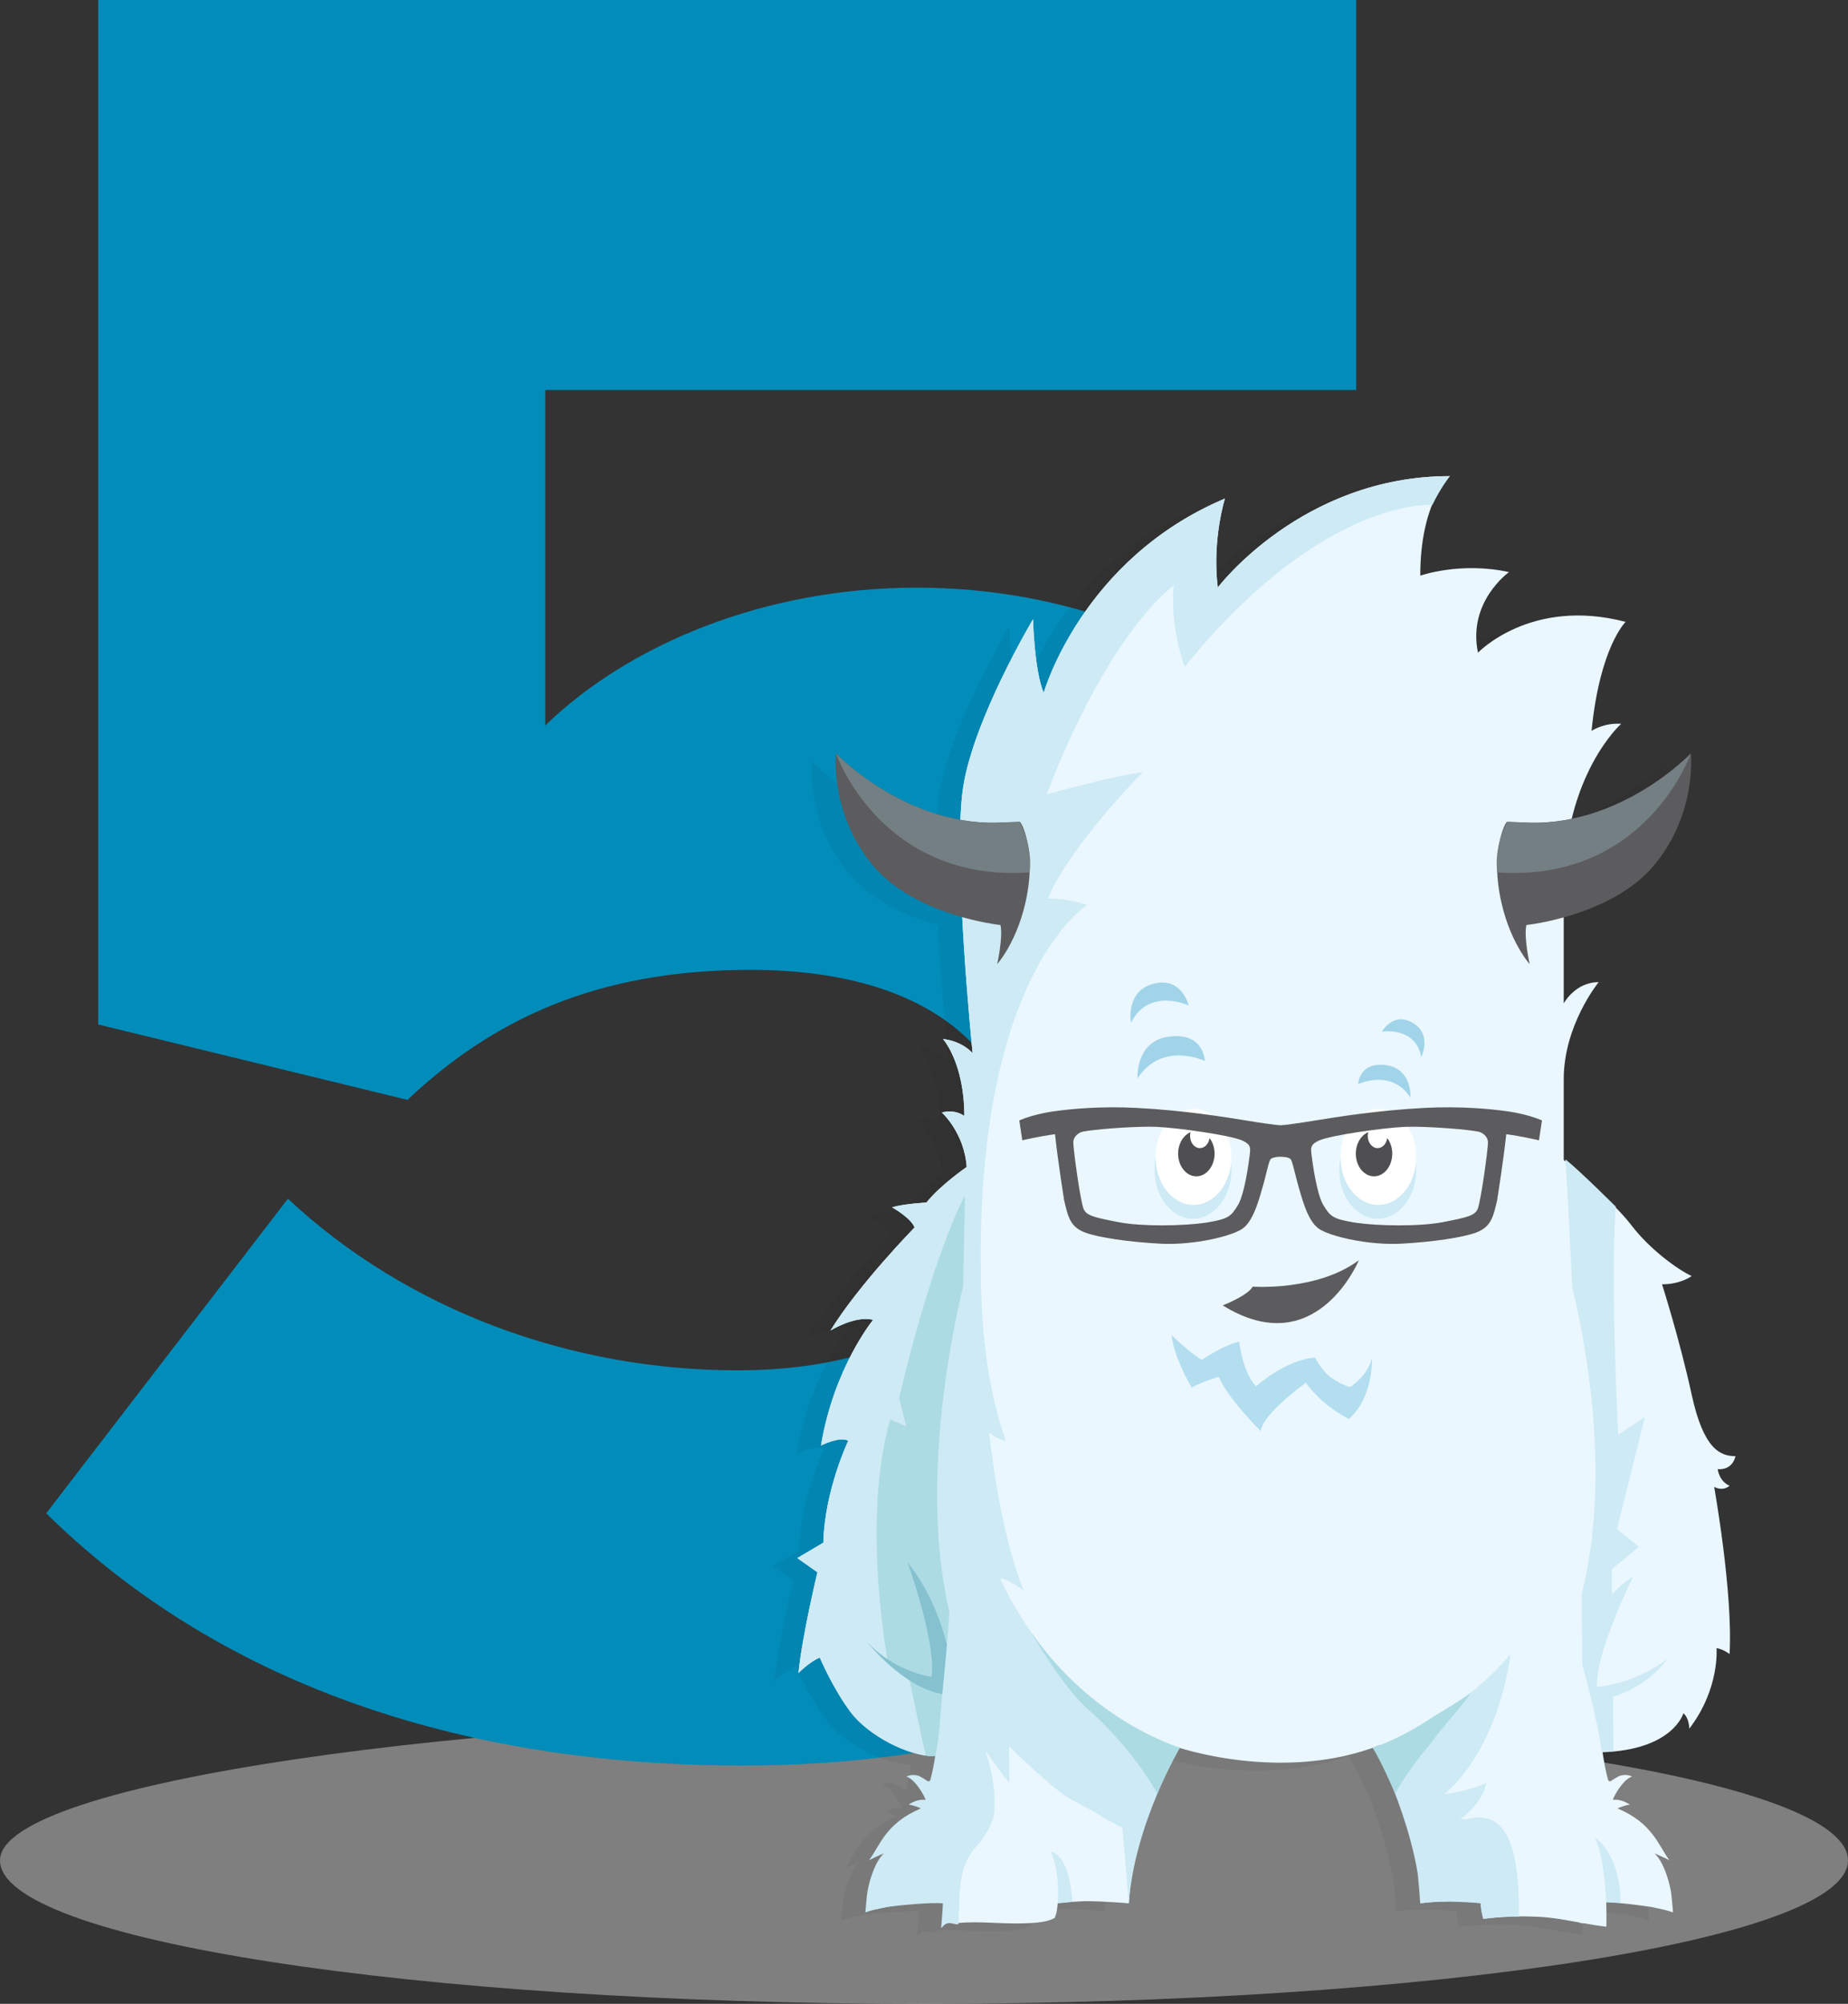 <?xml version="1.0" encoding="UTF-8" standalone="no"?>
<!-- Generator: Adobe Illustrator 17.0.0, SVG Export Plug-In . SVG Version: 6.00 Build 0)  -->

<svg
   xmlns:dc="http://purl.org/dc/elements/1.1/"
   xmlns:cc="http://creativecommons.org/ns#"
   xmlns:rdf="http://www.w3.org/1999/02/22-rdf-syntax-ns#"
   xmlns:svg="http://www.w3.org/2000/svg"
   xmlns="http://www.w3.org/2000/svg"
   xmlns:sodipodi="http://sodipodi.sourceforge.net/DTD/sodipodi-0.dtd"
   xmlns:inkscape="http://www.inkscape.org/namespaces/inkscape"
   version="1.1"
   id="Layer_1"
   x="0px"
   y="0px"
   width="161.451"
   height="175"
   viewBox="0 0 161.451 175"
   enable-background="new 0 0 250 250"
   xml:space="preserve"
   inkscape:version="0.91 r13725"
   sodipodi:docname="foundation.svg"><rect x="0" y="0" width="161.451" height="175" fill="#333333" stroke="none"/><defs
     id="defs5545" /><sodipodi:namedview
     pagecolor="#ffffff"
     bordercolor="#666666"
     borderopacity="1"
     objecttolerance="10"
     gridtolerance="10"
     guidetolerance="10"
     inkscape:pageopacity="0"
     inkscape:pageshadow="2"
     inkscape:window-width="1920"
     inkscape:window-height="1017"
     id="namedview5543"
     showgrid="false"
     fit-margin-top="0"
     fit-margin-left="0"
     fit-margin-right="0"
     fit-margin-bottom="0"
     inkscape:zoom="0.944"
     inkscape:cx="112.55"
     inkscape:cy="120.671"
     inkscape:window-x="0"
     inkscape:window-y="26"
     inkscape:window-maximized="1"
     inkscape:current-layer="Layer_1" /><path
     enable-background="new    "
     d="M 161.451,162.471 C 161.451,169.39 125.309,175 80.725,175 36.141,175 0,169.39 0,162.471 c 0,-6.921 42.397,-12.529 80.726,-12.529 45.626,0 80.725,5.608 80.725,12.529 z"
     id="path5401"
     inkscape:connector-curvature="0"
     style="opacity:0.5;fill:#cccccc" /><g
     id="g5403"
     transform="matrix(0.721,0,0,0.721,-8.978,-2.163)"><path
       d="m 18.048,186.303 29.291,-38.109 c 14.488,13.543 34.33,20.787 54.487,20.787 22.992,0 34.33,-11.339 34.33,-24.252 0,-14.173 -11.023,-24.252 -32.755,-24.252 -16.693,0 -29.921,4.725 -41.574,15.748 l -37.479,-9.134 0,-124.091 152.438,0 0,47.243 -98.267,0 0,40.629 c 10.079,-9.764 26.456,-16.693 45.038,-16.693 35.905,0 67.715,25.826 67.715,68.345 0,45.354 -34.33,74.329 -88.817,74.329 -37.164,0 -65.195,-11.653 -84.407,-30.55 z"
       id="path5405"
       inkscape:connector-curvature="0"
       style="fill:#028cb9" /></g><g
     id="g5407"
     transform="matrix(0.721,0,0,0.721,-8.978,-2.163)"
     style="opacity:0.05"><g
       id="g5409"><g
         id="g5411"><path
           d="m 219.827,180.35 c -1.866,0 -3.876,-0.861 -5.311,-7.464 -1.436,-6.603 -3.588,-13.349 -3.588,-13.349 2.297,0 3.588,-1.005 3.588,-1.005 -1.579,-0.718 -5.024,-3.158 -7.32,-6.172 -2.296,-3.014 -8.182,-7.895 -8.182,-7.895 0,0 0,-3.157 0,-9.76 0,-6.603 4.235,-11.77 4.235,-11.77 -2.87,0 -4.235,2.583 -4.235,2.583 0,0 0,-0.143 0,-13.923 0,-13.78 6.961,-19.951 6.961,-19.951 -2.153,-0.143 -3.588,0.861 -3.588,0.861 1.005,-10.191 4.127,-13.206 4.127,-13.206 -11.483,-3.014 -17.889,3.732 -17.889,3.732 -1.292,-6.172 3.759,-9.762 3.759,-9.762 -5.885,-1.292 -10.752,0.431 -10.752,0.431 0,-9.043 3.595,-12.059 3.595,-12.059 -17.942,0 -28.13,13.491 -28.13,13.491 -0.717,-5.742 0.863,-10.77 0.863,-10.77 -17.368,7.32 -21.96,23.532 -21.96,23.532 -1.148,-2.727 -1.291,-8.918 -1.291,-8.918 0,0 -7.177,12.022 -8.469,20.346 -1.292,8.326 1.148,32.225 1.148,32.225 0,0 -1.148,-1.435 -3.588,-1.722 0,0 2.584,2.871 2.584,9.33 0,0 -1.005,-0.861 -2.728,-0.431 0,0 2.727,2.44 3.014,6.603 0,0 -3.158,2.153 -4.88,4.306 0,0 -2.728,0.143 -4.163,0.574 0,0 2.297,1.292 2.728,2.44 0,0 -6.746,6.89 -10.191,12.488 0,0 3.014,-1.866 5.167,-1.292 0,0 -4.737,5.741 -6.316,15.215 0,0 2.296,-1.148 3.301,-0.574 0,0 -2.871,6.028 -3.014,12.344 l -3.158,1.866 2.44,1.722 c 0,0 -1.866,7.751 -2.297,12.201 0,0 1.435,-1.435 2.584,-1.866 0,0 1.579,3.732 3.732,6.603 2.153,2.871 7.034,5.311 9.904,5.311 l 5.396,-0.211 c -0.669,2.888 -1.99,5.336 -4.772,5.465 l -0.309,0.495 c -0.058,-0.004 -0.116,-0.007 -0.172,-0.008 -0.055,0.843 -1.757,0.995 -2.225,1.579 -1.423,1.775 -2.507,4.213 -3.23,6.387 -0.529,1.593 -0.279,1.593 -0.646,3.23 -0.12,0.536 -0.676,1.108 -0.861,1.651 1.55,-0.521 5.845,-0.868 8.108,-1.035 l 0.038,2.003 c 0,0 0.373,0.347 0.991,0.598 0.021,-0.004 0.042,-0.01 0.068,-0.008 0.21,0.017 0.413,0.048 0.611,0.097 3.395,-0.304 5.759,0.269 9.694,-0.058 0.766,-0.091 1.484,-0.199 2.154,-0.58 0.191,-0.569 0.216,-0.604 0.306,-1.34 0.019,-0.131 0.019,-0.266 0.051,-0.426 0.062,-0.011 0.122,-0.019 0.182,-0.028 0.023,-0.009 0.06,-0.016 0.14,-0.019 0.017,-0.005 0.031,-0.013 0.05,-0.015 0.062,-0.005 0.124,-0.011 0.187,-0.016 0.043,-0.016 0.084,-0.021 0.121,-0.011 0.712,-0.064 1.856,-0.124 2.568,-0.162 2.315,-0.004 5.36,0.263 5.36,0.263 0.188,-2.595 0.377,-6.621 4.575,-18.355 l 1.041,-0.645 c 0,0 12.895,4.544 24.861,-0.184 0.947,2.331 4.011,10.164 4.492,15.102 0.412,0.579 0.366,1.313 0.38,2.091 0.012,0.659 0.067,1.317 0.085,1.974 0.43,-0.058 1.984,-0.249 3.945,-0.246 0.712,0.039 1.855,0.099 2.568,0.162 0.037,-0.01 0.078,-0.005 0.121,0.011 0.062,0.005 0.124,0.01 0.187,0.016 0.019,0.002 0.033,0.01 0.05,0.015 0.081,0.003 0.117,0.01 0.14,0.019 0.06,0.009 0.12,0.018 0.182,0.028 0.032,0.16 0.032,0.294 0.051,0.426 0.09,0.735 0.115,0.77 0.306,1.34 0.061,0.035 0.124,0.065 0.186,0.096 2.143,-0.272 4.314,-0.322 6.47,-0.219 1.696,0.08 3.362,0.399 5.031,0.702 0,0.016 0.002,0.032 0.002,0.048 0.168,0.018 0.333,0.03 0.497,0.041 0.896,0.16 1.794,0.309 2.697,0.407 0.017,-1.13 0.011,-2.119 -0.013,-2.987 1.798,0.086 4.4,0.444 5.492,0.603 0.433,0.104 0.784,0.168 1.154,0.247 0.05,0.015 0.103,0.03 0.148,0.045 -0.002,-0.004 -0.004,-0.009 -0.005,-0.013 0.37,0.083 0.77,0.188 1.297,0.372 -0.08,-0.971 -0.073,-0.951 -0.201,-2.168 -0.099,-0.942 -0.774,-3.802 -2.037,-4.982 0,0 1.376,0.595 1.796,0.832 -1.357,-1.838 -2.016,-4.466 -6.279,-6.278 0,0 0.778,-0.367 1.49,-0.46 -0.744,-0.458 -1.312,-0.639 -2.065,-0.584 0.256,-0.727 1.382,-2.559 2.326,-2.795 0,0 -0.58,-0.403 -1.528,-0.091 -0.352,0.185 -0.694,0.383 -1.027,0.617 -0.126,0.089 -0.309,-0.003 -0.346,-0.141 -0.298,-1.102 -0.492,-2.222 -0.668,-3.347 8.59,-0.311 9.794,-4.718 9.794,-4.718 0.718,0.574 0.717,1.866 0.717,1.866 3.732,-4.88 3.302,-9.761 3.302,-9.761 0.861,0.143 1.579,0.718 1.579,0.718 0.431,-7.464 -1.866,-20.239 -1.866,-20.239 1.148,0.574 1.866,-0.143 1.866,-0.143 -1.292,-0.574 -1.435,-2.01 -1.435,-2.01 1.865,0.145 2.152,-1.578 2.152,-1.578 z"
           id="path5413"
           inkscape:connector-curvature="0" /></g><path
         d="m 137.709,234.506 c 0,0 0.336,-3.63 -0.847,-6.25 0,0 2.242,0.152 2.619,6.073 0,0 -1.57,0.183 -1.772,0.177 z"
         id="path5415"
         inkscape:connector-curvature="0" /><path
         d="m 126.455,222.264 0.014,-0.111 c 0.008,0.054 0.007,0.097 -0.014,0.111 z"
         id="path5417"
         inkscape:connector-curvature="0" /><path
         d="m 128.554,234.225 c -0.013,-0.003 -0.02,-0.005 -0.02,-0.005 0,0 0.009,-0.025 0.026,-0.068 l -0.006,0.073 z"
         id="path5419"
         inkscape:connector-curvature="0" /><path
         d="m 157.098,75.132 c -0.717,-5.742 0.863,-10.77 0.863,-10.77 C 140.593,71.682 136,87.894 136,87.894 c -1.148,-2.727 -1.291,-8.918 -1.291,-8.918 0,0 -7.177,12.022 -8.469,20.346 -1.292,8.326 1.148,32.225 1.148,32.225 0,0 -1.148,-1.435 -3.588,-1.722 0,0 2.584,2.871 2.584,9.33 0,0 -1.005,-0.861 -2.728,-0.431 0,0 2.727,2.44 3.014,6.603 0,0 -3.158,2.153 -4.88,4.306 0,0 -2.728,0.143 -4.163,0.574 0,0 2.297,1.292 2.728,2.44 0,0 -6.746,6.89 -10.191,12.488 0,0 3.014,-1.866 5.167,-1.292 0,0 -4.737,5.741 -6.316,15.215 0,0 2.296,-1.148 3.301,-0.574 0,0 -2.871,6.028 -3.014,12.344 l -3.158,1.866 2.44,1.722 c 0,0 -1.866,7.751 -2.297,12.201 0,0 1.435,-1.435 2.584,-1.866 0,0 1.579,3.732 3.732,6.603 2.153,2.871 7.034,5.311 9.904,5.311 l 0.363,-0.05 c -0.16,0.99 -0.34,1.976 -0.603,2.947 -0.037,0.137 -0.22,0.23 -0.346,0.141 -0.333,-0.235 -0.675,-0.433 -1.027,-0.617 -0.948,-0.312 -1.528,0.091 -1.528,0.091 0.945,0.236 2.07,2.068 2.326,2.795 -0.753,-0.055 -1.321,0.126 -2.065,0.584 0.712,0.092 1.49,0.46 1.49,0.46 -4.262,1.812 -4.922,4.44 -6.279,6.278 0.42,-0.237 1.796,-0.832 1.796,-0.832 -1.263,1.18 -1.938,4.04 -2.037,4.982 -0.128,1.217 -0.121,1.197 -0.201,2.168 1.13,-0.393 1.679,-0.431 2.594,-0.651 1.413,-0.206 5.363,-0.575 6.814,-0.424 l -0.229,2.963 c 0,0 0.029,0 0.071,0 0.745,-0.973 1.352,-0.358 2.016,-0.429 0.01,-0.769 0.05,-1.624 0.113,-2.39 -0.045,-1.31 0.118,-2.545 0.386,-3.875 0.009,-0.045 0.02,-0.113 0.029,-0.158 0.527,-1.815 1.444,-2.859 2.039,-3.494 0.198,-0.211 0.369,-0.466 0.516,-0.722 0.355,-0.473 0.725,-1.092 1.01,-1.869 0.59,-1.61 0.337,-5.149 -0.849,-8.601 1.251,1.799 2.389,3.377 2.929,3.917 l -0.036,-4.396 c 0,0 2.296,2.295 4.352,4.029 0.99,0.864 2.21,1.897 3.077,2.344 0.063,0.04 0.119,0.161 0.188,0.161 l 0,0 c 0.009,0 0.017,-0.033 0.026,-0.028 1.164,0.653 2.362,1.217 3.483,1.943 0.12,0.077 0.243,0.138 0.36,0.219 0.519,0.357 1.432,0.766 2.253,1.199 l 0.776,9.173 c 0.7,-9.635 6.19,-18.858 6.19,-18.858 l -0.201,-0.06 c -1.699,-0.525 -14.129,-4.825 -21.473,-20.18 -0.484,-1.011 2.727,1.148 2.727,1.148 -3.014,-7.32 -4.163,-19.091 -4.163,-19.091 1.005,0.861 2.01,1.005 2.01,1.005 -2.153,-6.029 -3.014,-13.493 -3.014,-20.239 -0.574,-36.315 12.847,-44.64 12.847,-44.64 -2.296,-0.861 -4.737,-0.789 -4.737,-0.789 2.656,-6.387 11.483,-15.287 11.483,-15.287 -2.368,0.144 -11.627,2.655 -11.627,2.655 7.679,-20.024 15.431,-25.334 15.431,-25.334 -0.574,4.808 1.292,9.904 1.292,9.904 16.651,-20.598 30.028,-19.637 30.028,-19.637 0.992,-2.066 2.119,-3.475 2.119,-3.475 -17.939,-0.004 -28.128,13.487 -28.128,13.487 z"
         id="path5421"
         inkscape:connector-curvature="0" /><path
         d="m 204.163,234.393 c 0,0 -0.162,-5.204 -1.346,-7.823 0,0 3.086,1.902 3.069,7.912 0,0 -1.521,-0.084 -1.723,-0.089 z"
         id="path5423"
         inkscape:connector-curvature="0" /><path
         d="m 123.869,207.63 c 2.033,-19.91 2.586,-58.859 2.586,-58.859 -4.414,8.72 -7.966,24.545 -7.966,24.545 l 0.861,3.445 -1.938,-0.861 c -3.114,10.809 -1.007,25.278 -0.309,29.354 1.981,1.568 4.341,2.097 6.766,2.376 z"
         id="path5425"
         inkscape:connector-curvature="0" /><path
         d="m 119.705,207.2 c 0.631,3.187 1.286,6.255 2.013,9.421 0.538,0.081 1.144,0.04 1.144,0.04 0.494,-1.925 0.576,-4.905 0.96,-8.569 -1.415,-0.166 -2.804,-0.418 -4.117,-0.892 z"
         id="path5427"
         inkscape:connector-curvature="0" /><path
         d="m 187.163,224.356 c -0.116,0.034 -0.204,-0.018 -0.251,-0.097 -0.223,0.044 -0.394,0.084 -0.509,0.114 l 0,0 c 2.961,-2.155 3.233,-4.434 3.233,-4.434 -1.964,0.886 -4.05,1.217 -5.064,1.333 6.845,-5.933 7.982,-16.95 7.982,-16.95 -2.804,3.442 -6.782,6.35 -9.857,8.302 l 0.007,-0.013 c 0,0 -2.06,1.152 -3.964,2.049 -0.084,-0.013 -0.167,0.01 -0.23,0.107 -0.978,0.453 -1.89,0.823 -2.427,0.912 0,0 1.585,2.927 2.247,4.506 l -0.13,0.105 c 0,0 2.294,5.421 3.128,10.672 0.088,0.887 0.156,1.665 0.204,2.259 0.04,0.768 0.095,1.298 0.095,1.298 3.032,-0.449 7.316,-0.012 7.316,-0.012 -0.021,0.494 0.251,1.68 0.301,1.895 1.44,-0.194 2.893,-0.279 4.346,-0.291 -0.019,-5.091 -0.243,-13.548 -6.427,-11.755 z"
         id="path5429"
         inkscape:connector-curvature="0" /><path
         d="m 123.71,209.166 c -4.756,-0.804 -9.071,-6.27 -9.071,-6.27 3.467,3.687 7.784,4.181 7.784,4.181 0.57,-4.211 -2.91,-13.848 -2.91,-13.848 2.577,3.21 3.987,6.923 4.758,9.961 l -0.561,5.976 z"
         id="path5431"
         inkscape:connector-curvature="0" /><path
         d="m 134.502,201.71 c 0,0 3.741,6.594 7.024,9.447 3.543,3.079 6.836,7.428 8.236,10.066 0,0 1.776,-4.126 2.745,-5.562 0,0 -10.496,-3.078 -18.005,-13.951 z"
         id="path5433"
         inkscape:connector-curvature="0" /><path
         d="m 183.331,214.571 c 0.52,-0.732 1.116,-1.412 1.684,-2.107 0.931,-1.14 1.995,-2.246 2.776,-3.487 -1.349,1.01 -2.851,1.884 -4.387,2.808 -4.457,3.02 -7.563,3.876 -7.563,3.876 0.969,1.436 2.745,5.562 2.745,5.562 0.847,-1.596 2.39,-3.82 4.26,-6.009 0.157,-0.219 0.332,-0.428 0.485,-0.643 z"
         id="path5435"
         inkscape:connector-curvature="0" /><path
         d="m 133.083,103.517 c -0.408,0.029 -1.714,0.063 -1.714,0.063 -11.835,0.826 -20.534,-8.345 -20.534,-8.345 0,0 -0.778,7.159 4.363,13.432 5.143,6.273 15.563,7.347 15.563,7.347 0.339,1.467 -0.395,4.738 -0.395,4.738 0,0 3.047,-3.371 3.821,-9.757 0.544,-4.476 -0.851,-7.496 -1.104,-7.478"
         id="path5437"
         inkscape:connector-curvature="0" /><path
         d="m 133.083,103.517 c -0.392,0.022 -1.714,0.063 -1.714,0.063 -11.835,0.826 -20.534,-8.345 -20.534,-8.345 0,0 5.407,15.646 23.463,14.41 0,0 0.499,-2.894 -1.215,-6.128"
         id="path5439"
         inkscape:connector-curvature="0" /><path
         d="m 192.171,103.517 c 0.408,0.029 1.714,0.063 1.714,0.063 11.835,0.826 20.534,-8.345 20.534,-8.345 0,0 0.778,7.159 -4.363,13.432 -5.143,6.273 -15.563,7.347 -15.563,7.347 -0.339,1.467 0.395,4.738 0.395,4.738 0,0 -3.047,-3.371 -3.821,-9.757 -0.544,-4.476 0.851,-7.496 1.104,-7.478"
         id="path5441"
         inkscape:connector-curvature="0" /><path
         d="m 192.171,103.517 c 0.392,0.022 1.714,0.063 1.714,0.063 11.835,0.826 20.534,-8.345 20.534,-8.345 0,0 -5.407,15.646 -23.463,14.41 0,0 -0.499,-2.894 1.215,-6.128"
         id="path5443"
         inkscape:connector-curvature="0" /><path
         d="m 127,156.522 c 0,0 -9,30.574 0,50.167 l 0,-50.167 z"
         id="path5445"
         inkscape:connector-curvature="0" /><path
         d="m 211.609,204.885 c -4.199,3.204 -8.567,3.407 -8.567,3.407 -0.195,-4.186 4.381,-13.337 4.381,-13.337 -1.041,0.615 -1.878,1.358 -2.566,2.174 l -0.03,-3.071 3.301,-2.727 -2.655,-2.153 3.373,-13.564 -3.23,2.153 c 0,0 -1.004,-19.305 -0.287,-27.631 0,0 -4.091,-4.091 -6.101,-5.742 0,0 0.38,5.944 0.813,15.442 1.833,7.619 4.681,23.385 1.139,37.252 0.041,2.811 0.071,5.665 0.088,8.547 0,0 1.765,6.133 2.339,10.439 0,0 0.574,0.161 1.435,0.018 l -0.065,-6.595 c 4.435,-1.34 6.632,-4.612 6.632,-4.612 z"
         id="path5447"
         inkscape:connector-curvature="0" /><ellipse
         cx="176.478"
         cy="145.684"
         rx="4.665"
         ry="5.904"
         id="ellipse5449" /><ellipse
         cx="176.55"
         cy="144.107"
         rx="4.593"
         ry="5.813"
         id="ellipse5451" /><path
         d="m 175.33,141.109 c -0.037,0.143 -0.062,0.291 -0.062,0.449 0,0.819 0.534,1.482 1.192,1.482 0.585,0 1.069,-0.524 1.17,-1.215 0.375,0.492 0.606,1.155 0.606,1.886 0,1.516 -0.988,2.745 -2.207,2.745 -1.219,0 -2.207,-1.229 -2.207,-2.745 0.001,-1.211 0.632,-2.237 1.508,-2.602 z"
         id="path5453"
         inkscape:connector-curvature="0" /><ellipse
         cx="154.086"
         cy="145.684"
         rx="4.665"
         ry="5.904"
         id="ellipse5455" /><ellipse
         cx="154.158"
         cy="144.107"
         rx="4.593"
         ry="5.813"
         id="ellipse5457" /><path
         d="m 153.799,141.109 c -0.037,0.143 -0.062,0.291 -0.062,0.449 0,0.819 0.534,1.482 1.192,1.482 0.585,0 1.069,-0.524 1.17,-1.215 0.375,0.492 0.606,1.155 0.606,1.886 0,1.516 -0.988,2.745 -2.207,2.745 -1.219,0 -2.207,-1.229 -2.207,-2.745 0.001,-1.211 0.633,-2.237 1.508,-2.602 z"
         id="path5459"
         inkscape:connector-curvature="0" /><path
         d="m 192.258,138.594 c -2.08,-0.304 -5.711,-0.649 -10.069,-0.426 -5.672,0.292 -10.531,1.079 -13.434,1.549 -0.867,0.14 -1.548,0.251 -2.067,0.32 l -0.567,0.077 c -0.637,0.088 -1.054,0.143 -1.41,0.161 -0.356,-0.018 -0.773,-0.073 -1.41,-0.161 l -0.567,-0.077 c -0.519,-0.069 -1.2,-0.18 -2.067,-0.32 -2.903,-0.47 -7.762,-1.257 -13.434,-1.549 -4.358,-0.222 -7.989,0.122 -10.069,0.426 0,0 -2.22,0.283 -4.119,1.086 l 0.362,2.413 c 0,0 2.006,-0.478 3.966,-0.739 0.364,3.403 1.073,7.776 1.073,7.776 l 0.011,0.135 c 0.054,0.22 0.104,0.434 0.158,0.668 0.404,1.72 0.804,2.73 2.417,3.336 1.584,0.598 5.331,1.151 9.11,1.346 1.405,0.073 3,-0.014 4.613,-0.249 2.392,-0.349 4.556,-0.993 5.383,-1.605 1.203,-0.889 1.847,-3.126 2.273,-4.606 l 0.127,-0.437 c 0.151,-0.505 0.281,-1.035 0.408,-1.549 0.182,-0.738 0.369,-1.501 0.529,-1.764 0.029,-0.046 0.164,-0.205 0.69,-0.282 0.163,-0.024 0.346,-0.036 0.547,-0.039 0.201,0.003 0.384,0.015 0.547,0.039 0.526,0.077 0.661,0.236 0.69,0.282 0.16,0.263 0.348,1.026 0.529,1.764 0.127,0.514 0.257,1.044 0.408,1.549 l 0.127,0.437 c 0.426,1.48 1.069,3.717 2.272,4.606 0.827,0.611 2.99,1.255 5.383,1.605 1.613,0.235 3.208,0.321 4.613,0.249 3.779,-0.195 7.526,-0.748 9.11,-1.346 1.612,-0.606 2.013,-1.617 2.417,-3.336 0.054,-0.233 0.104,-0.447 0.158,-0.668 l 0.011,-0.135 c 0,0 0.709,-4.373 1.073,-7.776 1.96,0.262 3.966,0.739 3.966,0.739 l 0.362,-2.413 c -1.9,-0.804 -4.12,-1.086 -4.12,-1.086 z m -31.289,5.24 -0.005,0.04 c -0.095,0.782 -0.609,4.749 -1.445,6.1 -0.81,1.305 -1.097,1.631 -3.615,2.057 -0.108,0.018 -0.221,0.035 -0.338,0.052 -2.717,0.397 -7.678,0.466 -10.453,-0.066 l -0.193,-0.037 c -2.832,-0.548 -3.826,-0.782 -4.119,-1.663 -0.396,-1.191 -1.155,-6.694 -1.211,-7.874 -0.043,-0.896 0.799,-1.305 1.028,-1.366 0.143,-0.038 0.373,-0.08 0.685,-0.126 1.988,-0.291 6.336,-0.576 8.387,-0.486 2.598,0.117 8.938,1.012 10.367,1.652 1.062,0.476 1.013,0.89 0.912,1.717 z m 27.653,6.482 c -0.293,0.881 -1.287,1.115 -4.119,1.663 l -0.193,0.037 c -2.775,0.533 -7.736,0.463 -10.453,0.066 -0.117,-0.017 -0.23,-0.034 -0.338,-0.052 -2.519,-0.426 -2.805,-0.752 -3.615,-2.057 -0.836,-1.351 -1.351,-5.318 -1.445,-6.1 l -0.005,-0.04 c -0.101,-0.827 -0.15,-1.241 0.912,-1.716 1.429,-0.641 7.769,-1.535 10.367,-1.652 2.051,-0.09 6.399,0.195 8.387,0.486 0.312,0.046 0.542,0.088 0.685,0.126 0.229,0.061 1.071,0.47 1.028,1.366 -0.056,1.18 -0.815,6.682 -1.211,7.873 z"
         id="path5461"
         inkscape:connector-curvature="0" /><path
         d="m 155.526,132.483 c 0,0 -5.189,-2.475 -8.159,2.12 0,0 -0.307,-4.569 3.884,-5.08 4.191,-0.511 4.275,2.96 4.275,2.96 z"
         id="path5463"
         inkscape:connector-curvature="0" /><path
         d="m 153.58,125.769 c 0,0 -4.81,-2.27 -7.002,2.093 0,0 -0.716,-3.812 2.717,-4.732 3.433,-0.921 4.285,2.639 4.285,2.639 z"
         id="path5465"
         inkscape:connector-curvature="0" /><path
         d="m 174.113,135.284 c 0,0 4.03,-1.922 6.336,1.647 0,0 0.238,-3.549 -3.016,-3.946 -3.255,-0.396 -3.32,2.299 -3.32,2.299 z"
         id="path5467"
         inkscape:connector-curvature="0" /><path
         d="m 176.978,128.929 c 0,0 4.078,-0.66 4.776,3.067 0,0 1.354,-2.691 -1.01,-4.115 -2.364,-1.426 -3.766,1.048 -3.766,1.048 z"
         id="path5469"
         inkscape:connector-curvature="0" /><path
         d="m 155.165,168.682 c 0,0 2.847,-1.913 4.528,-2.177 0,0 0.367,3.611 2.037,5.39 0,0 3.604,-3.249 7.168,-3.48 0,0 0.92,1.98 2.414,2.714 l -0.008,0.023 c 0.539,0.336 1.199,0.677 1.839,0.819 0,0 2.045,-1.238 2.638,-3.499 0,0 0.197,4.773 -2.799,7.374 0,0 -2.285,-1.115 -3.931,-2.9 -0.494,-0.482 -1.008,-1.041 -1.258,-1.497 0,0 -5.286,3.739 -5.479,5.872 0,0 -3.815,-3.72 -5.117,-6.586 0,0 -2.546,0.804 -3.253,1.322 0,0 -2.047,-3.347 -2.462,-6.368 0,0 2.461,2.351 3.683,2.993 z"
         id="path5471"
         inkscape:connector-curvature="0" /></g><path
       d="m 157.697,162.091 c 0,0 3.04,-1.18 3.629,-2.27 0,0 7.828,0.564 12.864,-3.204 0.001,0 -5.145,12.504 -16.493,5.474 z"
       id="path5473"
       inkscape:connector-curvature="0" /></g><g
     id="g5475"
     transform="matrix(0.721,0,0,0.721,-8.978,-2.163)"><g
       id="g5477"><g
         id="g5479"><path
           d="m 222.745,179.378 c -1.866,0 -3.876,-0.861 -5.311,-7.464 -1.436,-6.603 -3.588,-13.349 -3.588,-13.349 2.297,0 3.588,-1.005 3.588,-1.005 -1.579,-0.718 -5.024,-3.158 -7.32,-6.172 -2.296,-3.014 -8.182,-7.895 -8.182,-7.895 0,0 0,-3.157 0,-9.76 0,-6.603 4.235,-11.77 4.235,-11.77 -2.87,0 -4.235,2.583 -4.235,2.583 0,0 0,-0.143 0,-13.923 0,-13.78 6.961,-19.951 6.961,-19.951 -2.153,-0.143 -3.588,0.861 -3.588,0.861 1.005,-10.191 4.127,-13.206 4.127,-13.206 -11.483,-3.014 -17.889,3.732 -17.889,3.732 -1.292,-6.172 3.759,-9.762 3.759,-9.762 -5.885,-1.292 -10.752,0.431 -10.752,0.431 0,-9.043 3.595,-12.059 3.595,-12.059 -17.942,0 -28.13,13.491 -28.13,13.491 -0.717,-5.742 0.863,-10.77 0.863,-10.77 -17.368,7.32 -21.96,23.532 -21.96,23.532 -1.148,-2.727 -1.291,-8.918 -1.291,-8.918 0,0 -7.177,12.022 -8.469,20.346 -1.292,8.326 1.148,32.225 1.148,32.225 0,0 -1.148,-1.435 -3.588,-1.722 0,0 2.584,2.871 2.584,9.33 0,0 -1.005,-0.861 -2.728,-0.431 0,0 2.727,2.44 3.014,6.603 0,0 -3.158,2.153 -4.88,4.306 0,0 -2.728,0.143 -4.163,0.574 0,0 2.297,1.292 2.728,2.44 0,0 -6.746,6.89 -10.191,12.488 0,0 3.014,-1.866 5.167,-1.292 0,0 -4.737,5.741 -6.316,15.215 0,0 2.296,-1.148 3.301,-0.574 0,0 -2.871,6.028 -3.014,12.344 l -3.158,1.866 2.44,1.722 c 0,0 -1.866,7.751 -2.297,12.201 0,0 1.435,-1.435 2.584,-1.866 0,0 1.579,3.732 3.732,6.603 2.153,2.871 7.034,5.311 9.904,5.311 l 5.396,-0.211 c -0.669,2.888 -1.99,5.336 -4.772,5.465 l -0.309,0.495 c -0.058,-0.004 -0.116,-0.007 -0.172,-0.008 -0.055,0.843 -1.757,0.995 -2.225,1.579 -1.423,1.775 -2.507,4.213 -3.23,6.387 -0.529,1.593 -0.279,1.593 -0.646,3.23 -0.12,0.536 -0.676,1.108 -0.861,1.651 1.55,-0.521 5.845,-0.868 8.108,-1.035 l 0.038,2.003 c 0,0 0.373,0.347 0.991,0.598 0.021,-0.004 0.042,-0.01 0.068,-0.008 0.21,0.017 0.413,0.048 0.611,0.097 3.395,-0.304 5.759,0.269 9.694,-0.058 0.766,-0.091 1.484,-0.199 2.154,-0.58 0.191,-0.569 0.216,-0.604 0.306,-1.34 0.019,-0.131 0.019,-0.266 0.051,-0.426 0.062,-0.011 0.122,-0.019 0.182,-0.028 0.023,-0.009 0.06,-0.016 0.14,-0.019 0.017,-0.005 0.031,-0.013 0.05,-0.015 0.062,-0.005 0.124,-0.011 0.187,-0.016 0.043,-0.016 0.084,-0.021 0.121,-0.011 0.712,-0.064 1.856,-0.124 2.568,-0.162 2.315,-0.004 5.36,0.263 5.36,0.263 0.188,-2.595 0.377,-6.621 4.575,-18.355 l 1.041,-0.645 c 0,0 12.895,4.544 24.861,-0.184 0.947,2.331 4.011,10.164 4.492,15.102 0.412,0.579 0.366,1.313 0.38,2.091 0.012,0.659 0.067,1.317 0.085,1.974 0.43,-0.058 1.984,-0.249 3.945,-0.246 0.712,0.039 1.855,0.099 2.568,0.162 0.037,-0.01 0.078,-0.005 0.121,0.011 0.062,0.005 0.124,0.01 0.187,0.016 0.019,0.002 0.033,0.01 0.05,0.015 0.081,0.003 0.117,0.01 0.14,0.019 0.06,0.009 0.12,0.018 0.182,0.028 0.032,0.16 0.032,0.294 0.051,0.426 0.09,0.736 0.115,0.77 0.306,1.34 0.061,0.035 0.124,0.065 0.186,0.096 2.143,-0.272 4.314,-0.322 6.47,-0.219 1.696,0.08 3.362,0.399 5.031,0.702 0,0.016 0.002,0.032 0.002,0.048 0.168,0.018 0.333,0.03 0.497,0.041 0.896,0.16 1.794,0.309 2.697,0.407 0.017,-1.13 0.011,-2.119 -0.013,-2.987 1.798,0.086 4.4,0.444 5.492,0.603 0.433,0.104 0.784,0.168 1.153,0.247 0.05,0.015 0.103,0.03 0.148,0.045 -0.002,-0.004 -0.004,-0.009 -0.005,-0.013 0.371,0.083 0.77,0.188 1.297,0.372 -0.08,-0.971 -0.073,-0.951 -0.201,-2.168 -0.099,-0.942 -0.774,-3.802 -2.037,-4.982 0,0 1.376,0.595 1.796,0.832 -1.357,-1.838 -2.016,-4.466 -6.279,-6.278 0,0 0.778,-0.367 1.49,-0.46 -0.744,-0.458 -1.312,-0.639 -2.065,-0.584 0.256,-0.727 1.382,-2.559 2.326,-2.795 0,0 -0.58,-0.403 -1.528,-0.091 -0.352,0.185 -0.694,0.383 -1.027,0.617 -0.126,0.089 -0.309,-0.003 -0.346,-0.141 -0.298,-1.102 -0.492,-2.222 -0.668,-3.347 8.59,-0.311 9.794,-4.718 9.794,-4.718 0.718,0.574 0.717,1.866 0.717,1.866 3.732,-4.88 3.302,-9.761 3.302,-9.761 0.861,0.143 1.579,0.718 1.579,0.718 0.431,-7.464 -1.866,-20.239 -1.866,-20.239 1.148,0.574 1.866,-0.143 1.866,-0.143 -1.292,-0.574 -1.435,-2.01 -1.435,-2.01 1.866,0.144 2.153,-1.578 2.153,-1.578 z"
           id="path5481"
           inkscape:connector-curvature="0"
           style="fill:#eaf7fe" /></g><path
         d="m 140.627,233.534 c 0,0 0.336,-3.63 -0.847,-6.25 0,0 2.242,0.152 2.619,6.073 0,0 -1.57,0.182 -1.772,0.177 z"
         id="path5483"
         inkscape:connector-curvature="0"
         style="fill:#cdeaf5" /><path
         d="m 129.373,221.291 0.014,-0.111 c 0.008,0.055 0.006,0.097 -0.014,0.111 z"
         id="path5485"
         inkscape:connector-curvature="0"
         style="fill:#cdeaf5" /><path
         d="m 131.472,233.252 c -0.013,-0.003 -0.02,-0.005 -0.02,-0.005 0,0 0.009,-0.025 0.026,-0.068 l -0.006,0.073 z"
         id="path5487"
         inkscape:connector-curvature="0"
         style="fill:#cdeaf5" /><path
         d="m 160.016,74.16 c -0.717,-5.742 0.863,-10.77 0.863,-10.77 -17.368,7.32 -21.961,23.532 -21.961,23.532 -1.148,-2.727 -1.291,-8.918 -1.291,-8.918 0,0 -7.177,12.022 -8.469,20.346 -1.292,8.326 1.148,32.225 1.148,32.225 0,0 -1.148,-1.435 -3.588,-1.722 0,0 2.584,2.871 2.584,9.33 0,0 -1.005,-0.861 -2.728,-0.431 0,0 2.727,2.44 3.014,6.603 0,0 -3.158,2.153 -4.88,4.306 0,0 -2.728,0.143 -4.163,0.574 0,0 2.297,1.292 2.728,2.44 0,0 -6.746,6.89 -10.191,12.488 0,0 3.014,-1.866 5.167,-1.292 0,0 -4.737,5.741 -6.316,15.215 0,0 2.296,-1.148 3.301,-0.574 0,0 -2.871,6.028 -3.014,12.344 l -3.158,1.866 2.44,1.722 c 0,0 -1.866,7.751 -2.297,12.201 0,0 1.435,-1.435 2.584,-1.866 0,0 1.579,3.732 3.732,6.603 2.153,2.871 7.034,5.311 9.904,5.311 l 0.363,-0.05 c -0.16,0.99 -0.34,1.976 -0.603,2.947 -0.037,0.137 -0.22,0.23 -0.346,0.141 -0.333,-0.235 -0.675,-0.433 -1.027,-0.617 -0.948,-0.312 -1.528,0.091 -1.528,0.091 0.945,0.236 2.07,2.068 2.326,2.795 -0.753,-0.055 -1.321,0.126 -2.065,0.584 0.712,0.092 1.49,0.46 1.49,0.46 -4.262,1.812 -4.922,4.44 -6.279,6.278 0.42,-0.237 1.796,-0.832 1.796,-0.832 -1.263,1.18 -1.938,4.04 -2.037,4.982 -0.128,1.217 -0.121,1.197 -0.201,2.168 1.13,-0.393 1.679,-0.431 2.594,-0.651 1.413,-0.206 5.363,-0.589 6.814,-0.438 l -0.229,2.949 c 0,0 0.029,0 0.071,0 0.745,-1 1.352,-0.344 2.016,-0.416 0.01,-0.769 0.05,-1.617 0.113,-2.383 -0.045,-1.31 0.118,-2.542 0.386,-3.871 0.009,-0.045 0.02,-0.111 0.029,-0.156 0.527,-1.815 1.444,-2.858 2.039,-3.493 0.198,-0.211 0.369,-0.466 0.516,-0.722 0.355,-0.473 0.725,-1.092 1.01,-1.869 0.59,-1.61 0.337,-5.149 -0.849,-8.601 1.251,1.799 2.389,3.377 2.929,3.917 l -0.036,-4.396 c 0,0 2.296,2.295 4.352,4.029 0.99,0.864 2.21,1.897 3.077,2.344 0.063,0.04 0.119,0.161 0.188,0.161 l 0,0 c 0.009,0 0.017,-0.033 0.026,-0.028 1.164,0.653 2.362,1.217 3.483,1.943 0.12,0.077 0.243,0.138 0.36,0.219 0.519,0.357 1.432,0.766 2.253,1.199 l 0.776,9.173 c 0.7,-9.635 6.19,-18.858 6.19,-18.858 l -0.201,-0.06 c -1.699,-0.525 -14.129,-4.825 -21.473,-20.18 -0.484,-1.011 2.727,1.148 2.727,1.148 -3.014,-7.32 -4.163,-19.091 -4.163,-19.091 1.005,0.861 2.01,1.005 2.01,1.005 -2.153,-6.029 -3.014,-13.493 -3.014,-20.239 -0.574,-36.315 12.847,-44.64 12.847,-44.64 -2.296,-0.861 -4.737,-0.789 -4.737,-0.789 2.656,-6.387 11.483,-15.287 11.483,-15.287 -2.368,0.144 -11.627,2.655 -11.627,2.655 7.679,-20.024 15.431,-25.334 15.431,-25.334 -0.574,4.808 1.292,9.904 1.292,9.904 16.651,-20.598 30.028,-19.637 30.028,-19.637 0.992,-2.066 2.119,-3.475 2.119,-3.475 -17.94,-0.003 -28.128,13.488 -28.128,13.488 z"
         id="path5489"
         inkscape:connector-curvature="0"
         style="fill:#cdeaf5" /><path
         d="m 207.081,233.42 c 0,0 -0.162,-5.204 -1.346,-7.823 0,0 3.086,1.902 3.069,7.912 0,0 -1.522,-0.083 -1.723,-0.089 z"
         id="path5491"
         inkscape:connector-curvature="0"
         style="fill:#cdeaf5" /><path
         d="m 126.786,206.657 c 2.033,-19.91 2.586,-58.859 2.586,-58.859 -4.414,8.72 -7.966,24.545 -7.966,24.545 l 0.861,3.445 -1.938,-0.861 c -3.114,10.809 -1.007,25.278 -0.309,29.354 1.982,1.569 4.341,2.098 6.766,2.376 z"
         id="path5493"
         inkscape:connector-curvature="0"
         style="fill:#acdbe3" /><path
         d="m 122.623,206.227 c 0.631,3.187 1.286,6.255 2.013,9.421 0.538,0.081 1.144,0.04 1.144,0.04 0.494,-1.925 0.576,-4.905 0.96,-8.569 -1.415,-0.166 -2.804,-0.417 -4.117,-0.892 z"
         id="path5495"
         inkscape:connector-curvature="0"
         style="fill:#acdbe3" /><path
         d="m 190.081,223.384 c -0.116,0.034 -0.204,-0.018 -0.251,-0.097 -0.223,0.044 -0.394,0.084 -0.509,0.114 l 0,0 c 2.961,-2.155 3.233,-4.434 3.233,-4.434 -1.964,0.886 -4.05,1.217 -5.064,1.333 6.845,-5.933 7.982,-16.95 7.982,-16.95 -2.804,3.442 -6.782,6.35 -9.857,8.302 l 0.007,-0.013 c 0,0 -2.06,1.152 -3.964,2.049 -0.084,-0.013 -0.167,0.01 -0.23,0.107 -0.978,0.453 -1.89,0.823 -2.427,0.912 0,0 1.585,2.927 2.247,4.506 l -0.13,0.105 c 0,0 2.294,5.421 3.128,10.672 0.088,0.887 0.156,1.665 0.204,2.259 0.04,0.768 0.095,1.298 0.095,1.298 3.032,-0.449 7.316,-0.012 7.316,-0.012 -0.021,0.494 0.251,1.68 0.301,1.895 1.44,-0.194 2.893,-0.279 4.346,-0.291 -0.019,-5.092 -0.243,-13.548 -6.427,-11.755 z"
         id="path5497"
         inkscape:connector-curvature="0"
         style="fill:#cdeaf5" /><path
         d="m 126.628,208.193 c -4.756,-0.804 -9.071,-6.27 -9.071,-6.27 3.467,3.687 7.784,4.181 7.784,4.181 0.57,-4.211 -2.91,-13.848 -2.91,-13.848 2.577,3.21 3.987,6.923 4.758,9.961 l -0.561,5.976 z"
         id="path5499"
         inkscape:connector-curvature="0"
         style="fill:#85c1ce" /><path
         d="m 137.42,200.738 c 0,0 3.741,6.594 7.024,9.447 3.543,3.079 6.836,7.428 8.236,10.066 0,0 1.776,-4.126 2.745,-5.562 0,-0.001 -10.496,-3.078 -18.005,-13.951 z"
         id="path5501"
         inkscape:connector-curvature="0"
         style="fill:#acdbe3" /><path
         d="m 186.249,213.598 c 0.52,-0.732 1.116,-1.412 1.684,-2.107 0.931,-1.14 1.995,-2.246 2.776,-3.487 -1.349,1.01 -2.851,1.884 -4.387,2.808 -4.457,3.02 -7.563,3.876 -7.563,3.876 0.969,1.436 2.745,5.562 2.745,5.562 0.847,-1.596 2.39,-3.82 4.26,-6.009 0.157,-0.218 0.331,-0.427 0.485,-0.643 z"
         id="path5503"
         inkscape:connector-curvature="0"
         style="fill:#acdbe3" /><path
         d="m 136.001,102.545 c -0.408,0.029 -1.714,0.063 -1.714,0.063 -11.835,0.826 -20.534,-8.345 -20.534,-8.345 0,0 -0.778,7.159 4.363,13.432 5.143,6.273 15.563,7.347 15.563,7.347 0.339,1.467 -0.395,4.738 -0.395,4.738 0,0 3.047,-3.371 3.821,-9.757 0.544,-4.477 -0.852,-7.497 -1.104,-7.478"
         id="path5505"
         inkscape:connector-curvature="0"
         style="fill:#5c5b5d" /><path
         d="m 136.001,102.545 c -0.392,0.022 -1.714,0.063 -1.714,0.063 -11.835,0.826 -20.534,-8.345 -20.534,-8.345 0,0 5.407,15.646 23.463,14.41 -0.001,-0.001 0.499,-2.895 -1.215,-6.128"
         id="path5507"
         inkscape:connector-curvature="0"
         style="fill:#747f83" /><path
         d="m 195.088,102.545 c 0.408,0.029 1.714,0.063 1.714,0.063 11.835,0.826 20.534,-8.345 20.534,-8.345 0,0 0.778,7.159 -4.363,13.432 -5.143,6.273 -15.563,7.347 -15.563,7.347 -0.339,1.467 0.395,4.738 0.395,4.738 0,0 -3.047,-3.371 -3.821,-9.757 -0.544,-4.477 0.852,-7.497 1.104,-7.478"
         id="path5509"
         inkscape:connector-curvature="0"
         style="fill:#5c5b5d" /><path
         d="m 195.088,102.545 c 0.392,0.022 1.714,0.063 1.714,0.063 11.835,0.826 20.534,-8.345 20.534,-8.345 0,0 -5.407,15.646 -23.463,14.41 0,-0.001 -0.499,-2.895 1.215,-6.128"
         id="path5511"
         inkscape:connector-curvature="0"
         style="fill:#747f83" /><path
         d="m 130,155.55 c 0,0 -9,30.574 0,50.167 l 0,-50.167 z"
         id="path5513"
         inkscape:connector-curvature="0"
         style="fill:#cdeaf5" /><path
         d="m 214.527,203.912 c -4.199,3.204 -8.567,3.407 -8.567,3.407 -0.195,-4.186 4.381,-13.337 4.381,-13.337 -1.041,0.615 -1.878,1.358 -2.566,2.174 l -0.03,-3.071 3.301,-2.727 -2.655,-2.153 3.373,-13.564 -3.23,2.153 c 0,0 -1.004,-19.305 -0.287,-27.631 0,0 -4.091,-4.091 -6.101,-5.742 0,0 0.38,5.944 0.813,15.442 1.833,7.619 4.681,23.385 1.139,37.252 0.041,2.811 0.071,5.665 0.087,8.547 0,0 1.765,6.133 2.339,10.439 0,0 0.574,0.161 1.435,0.018 l -0.065,-6.595 c 4.436,-1.34 6.633,-4.612 6.633,-4.612 z"
         id="path5515"
         inkscape:connector-curvature="0"
         style="fill:#cdeaf5" /><ellipse
         cx="179.396"
         cy="144.711"
         rx="4.665"
         ry="5.904"
         id="ellipse5517"
         style="fill:#cdeaf5" /><ellipse
         cx="179.468"
         cy="143.134"
         rx="4.593"
         ry="5.813"
         id="ellipse5519"
         style="fill:#ffffff" /><path
         d="m 178.248,140.137 c -0.037,0.143 -0.062,0.291 -0.062,0.449 0,0.819 0.534,1.482 1.192,1.482 0.585,0 1.069,-0.524 1.17,-1.215 0.375,0.492 0.606,1.155 0.606,1.886 0,1.516 -0.988,2.745 -2.207,2.745 -1.219,0 -2.207,-1.229 -2.207,-2.745 0.001,-1.212 0.632,-2.238 1.508,-2.602 z"
         id="path5521"
         inkscape:connector-curvature="0"
         style="fill:#4f4e51" /><ellipse
         cx="157.004"
         cy="144.711"
         rx="4.665"
         ry="5.904"
         id="ellipse5523"
         style="fill:#cdeaf5" /><ellipse
         cx="157.076"
         cy="143.134"
         rx="4.593"
         ry="5.813"
         id="ellipse5525"
         style="fill:#ffffff" /><path
         d="m 156.717,140.137 c -0.037,0.143 -0.062,0.291 -0.062,0.449 0,0.819 0.534,1.482 1.192,1.482 0.585,0 1.069,-0.524 1.17,-1.215 0.375,0.492 0.606,1.155 0.606,1.886 0,1.516 -0.988,2.745 -2.207,2.745 -1.219,0 -2.207,-1.229 -2.207,-2.745 0.001,-1.212 0.632,-2.238 1.508,-2.602 z"
         id="path5527"
         inkscape:connector-curvature="0"
         style="fill:#4f4e51" /><path
         d="m 195.176,137.621 c -2.08,-0.304 -5.711,-0.649 -10.069,-0.426 -5.672,0.292 -10.531,1.079 -13.434,1.549 -0.867,0.14 -1.548,0.251 -2.067,0.32 l -0.567,0.077 c -0.637,0.088 -1.054,0.143 -1.41,0.161 -0.356,-0.018 -0.773,-0.073 -1.41,-0.161 l -0.567,-0.077 c -0.519,-0.069 -1.2,-0.18 -2.067,-0.32 -2.903,-0.47 -7.762,-1.257 -13.434,-1.549 -4.358,-0.222 -7.989,0.122 -10.069,0.426 0,0 -2.22,0.283 -4.119,1.086 l 0.362,2.413 c 0,0 2.006,-0.478 3.966,-0.739 0.364,3.403 1.073,7.776 1.073,7.776 l 0.011,0.135 c 0.054,0.22 0.104,0.434 0.158,0.668 0.404,1.72 0.804,2.73 2.417,3.336 1.584,0.598 5.331,1.151 9.11,1.346 1.405,0.073 3,-0.014 4.613,-0.249 2.392,-0.349 4.556,-0.993 5.383,-1.605 1.203,-0.889 1.847,-3.126 2.273,-4.606 l 0.127,-0.437 c 0.151,-0.505 0.281,-1.035 0.408,-1.549 0.182,-0.738 0.369,-1.501 0.529,-1.764 0.029,-0.046 0.164,-0.205 0.69,-0.282 0.163,-0.024 0.346,-0.036 0.547,-0.039 0.201,0.003 0.384,0.015 0.547,0.039 0.526,0.077 0.661,0.236 0.69,0.282 0.16,0.263 0.348,1.026 0.529,1.764 0.127,0.514 0.257,1.044 0.408,1.549 l 0.127,0.437 c 0.426,1.48 1.069,3.717 2.272,4.606 0.827,0.611 2.99,1.255 5.383,1.605 1.613,0.235 3.208,0.321 4.613,0.249 3.779,-0.195 7.526,-0.748 9.11,-1.346 1.612,-0.606 2.013,-1.617 2.417,-3.336 0.054,-0.233 0.104,-0.447 0.158,-0.668 l 0.011,-0.135 c 0,0 0.709,-4.373 1.073,-7.776 1.96,0.262 3.966,0.739 3.966,0.739 l 0.362,-2.413 c -1.9,-0.803 -4.12,-1.086 -4.12,-1.086 z m -31.289,5.24 -0.005,0.04 c -0.095,0.782 -0.609,4.749 -1.445,6.1 -0.81,1.305 -1.097,1.631 -3.615,2.057 -0.108,0.018 -0.221,0.035 -0.338,0.052 -2.717,0.397 -7.678,0.466 -10.453,-0.066 l -0.193,-0.037 c -2.832,-0.548 -3.826,-0.782 -4.119,-1.663 -0.396,-1.191 -1.155,-6.694 -1.211,-7.874 -0.043,-0.896 0.799,-1.305 1.028,-1.366 0.143,-0.038 0.373,-0.08 0.685,-0.126 1.988,-0.291 6.336,-0.576 8.387,-0.486 2.598,0.117 8.938,1.012 10.367,1.652 1.062,0.476 1.012,0.89 0.912,1.717 z m 27.653,6.483 c -0.293,0.881 -1.287,1.115 -4.119,1.663 l -0.193,0.037 c -2.775,0.533 -7.736,0.463 -10.453,0.066 -0.117,-0.017 -0.23,-0.034 -0.338,-0.052 -2.518,-0.426 -2.805,-0.752 -3.615,-2.057 -0.836,-1.351 -1.351,-5.318 -1.445,-6.1 l -0.005,-0.04 c -0.1,-0.827 -0.15,-1.241 0.912,-1.716 1.429,-0.64 7.769,-1.535 10.367,-1.652 2.051,-0.09 6.399,0.195 8.387,0.486 0.312,0.046 0.542,0.088 0.685,0.126 0.229,0.061 1.071,0.47 1.028,1.366 -0.056,1.179 -0.816,6.682 -1.211,7.873 z"
         id="path5529"
         inkscape:connector-curvature="0"
         style="fill:#5c5b5d" /><path
         d="m 158.444,131.51 c 0,0 -5.189,-2.475 -8.159,2.12 0,0 -0.307,-4.569 3.884,-5.08 4.19,-0.511 4.275,2.96 4.275,2.96 z"
         id="path5531"
         inkscape:connector-curvature="0"
         style="fill:#a1d4e9" /><path
         d="m 156.497,124.796 c 0,0 -4.81,-2.27 -7.002,2.093 0,0 -0.716,-3.812 2.717,-4.732 3.433,-0.92 4.285,2.639 4.285,2.639 z"
         id="path5533"
         inkscape:connector-curvature="0"
         style="fill:#a1d4e9" /><path
         d="m 177.031,134.312 c 0,0 4.03,-1.922 6.336,1.647 0,0 0.238,-3.549 -3.016,-3.946 -3.255,-0.397 -3.32,2.299 -3.32,2.299 z"
         id="path5535"
         inkscape:connector-curvature="0"
         style="fill:#a1d4e9" /><path
         d="m 179.896,127.956 c 0,0 4.078,-0.66 4.776,3.067 0,0 1.354,-2.691 -1.01,-4.115 -2.365,-1.426 -3.766,1.048 -3.766,1.048 z"
         id="path5537"
         inkscape:connector-curvature="0"
         style="fill:#a1d4e9" /><path
         d="m 158.083,167.709 c 0,0 2.847,-1.913 4.528,-2.177 0,0 0.367,3.611 2.037,5.39 0,0 3.604,-3.249 7.168,-3.48 0,0 0.92,1.98 2.414,2.714 l -0.008,0.023 c 0.539,0.336 1.199,0.677 1.839,0.819 0,0 2.045,-1.238 2.638,-3.499 0,0 0.197,4.773 -2.799,7.374 0,0 -2.285,-1.115 -3.931,-2.9 -0.494,-0.482 -1.008,-1.041 -1.258,-1.497 0,0 -5.286,3.739 -5.479,5.872 0,0 -3.815,-3.72 -5.117,-6.586 0,0 -2.546,0.804 -3.253,1.322 0,0 -2.047,-3.347 -2.462,-6.368 -0.001,0.001 2.461,2.352 3.683,2.993 z"
         id="path5539"
         inkscape:connector-curvature="0"
         style="fill:#b2deef" /></g><path
       d="m 160.615,161.118 c 0,0 3.04,-1.18 3.629,-2.27 0,0 7.828,0.564 12.864,-3.204 0,0.001 -5.145,12.504 -16.493,5.474 z"
       id="path5541"
       inkscape:connector-curvature="0"
       style="fill:#5c5b5d" /></g></svg>
